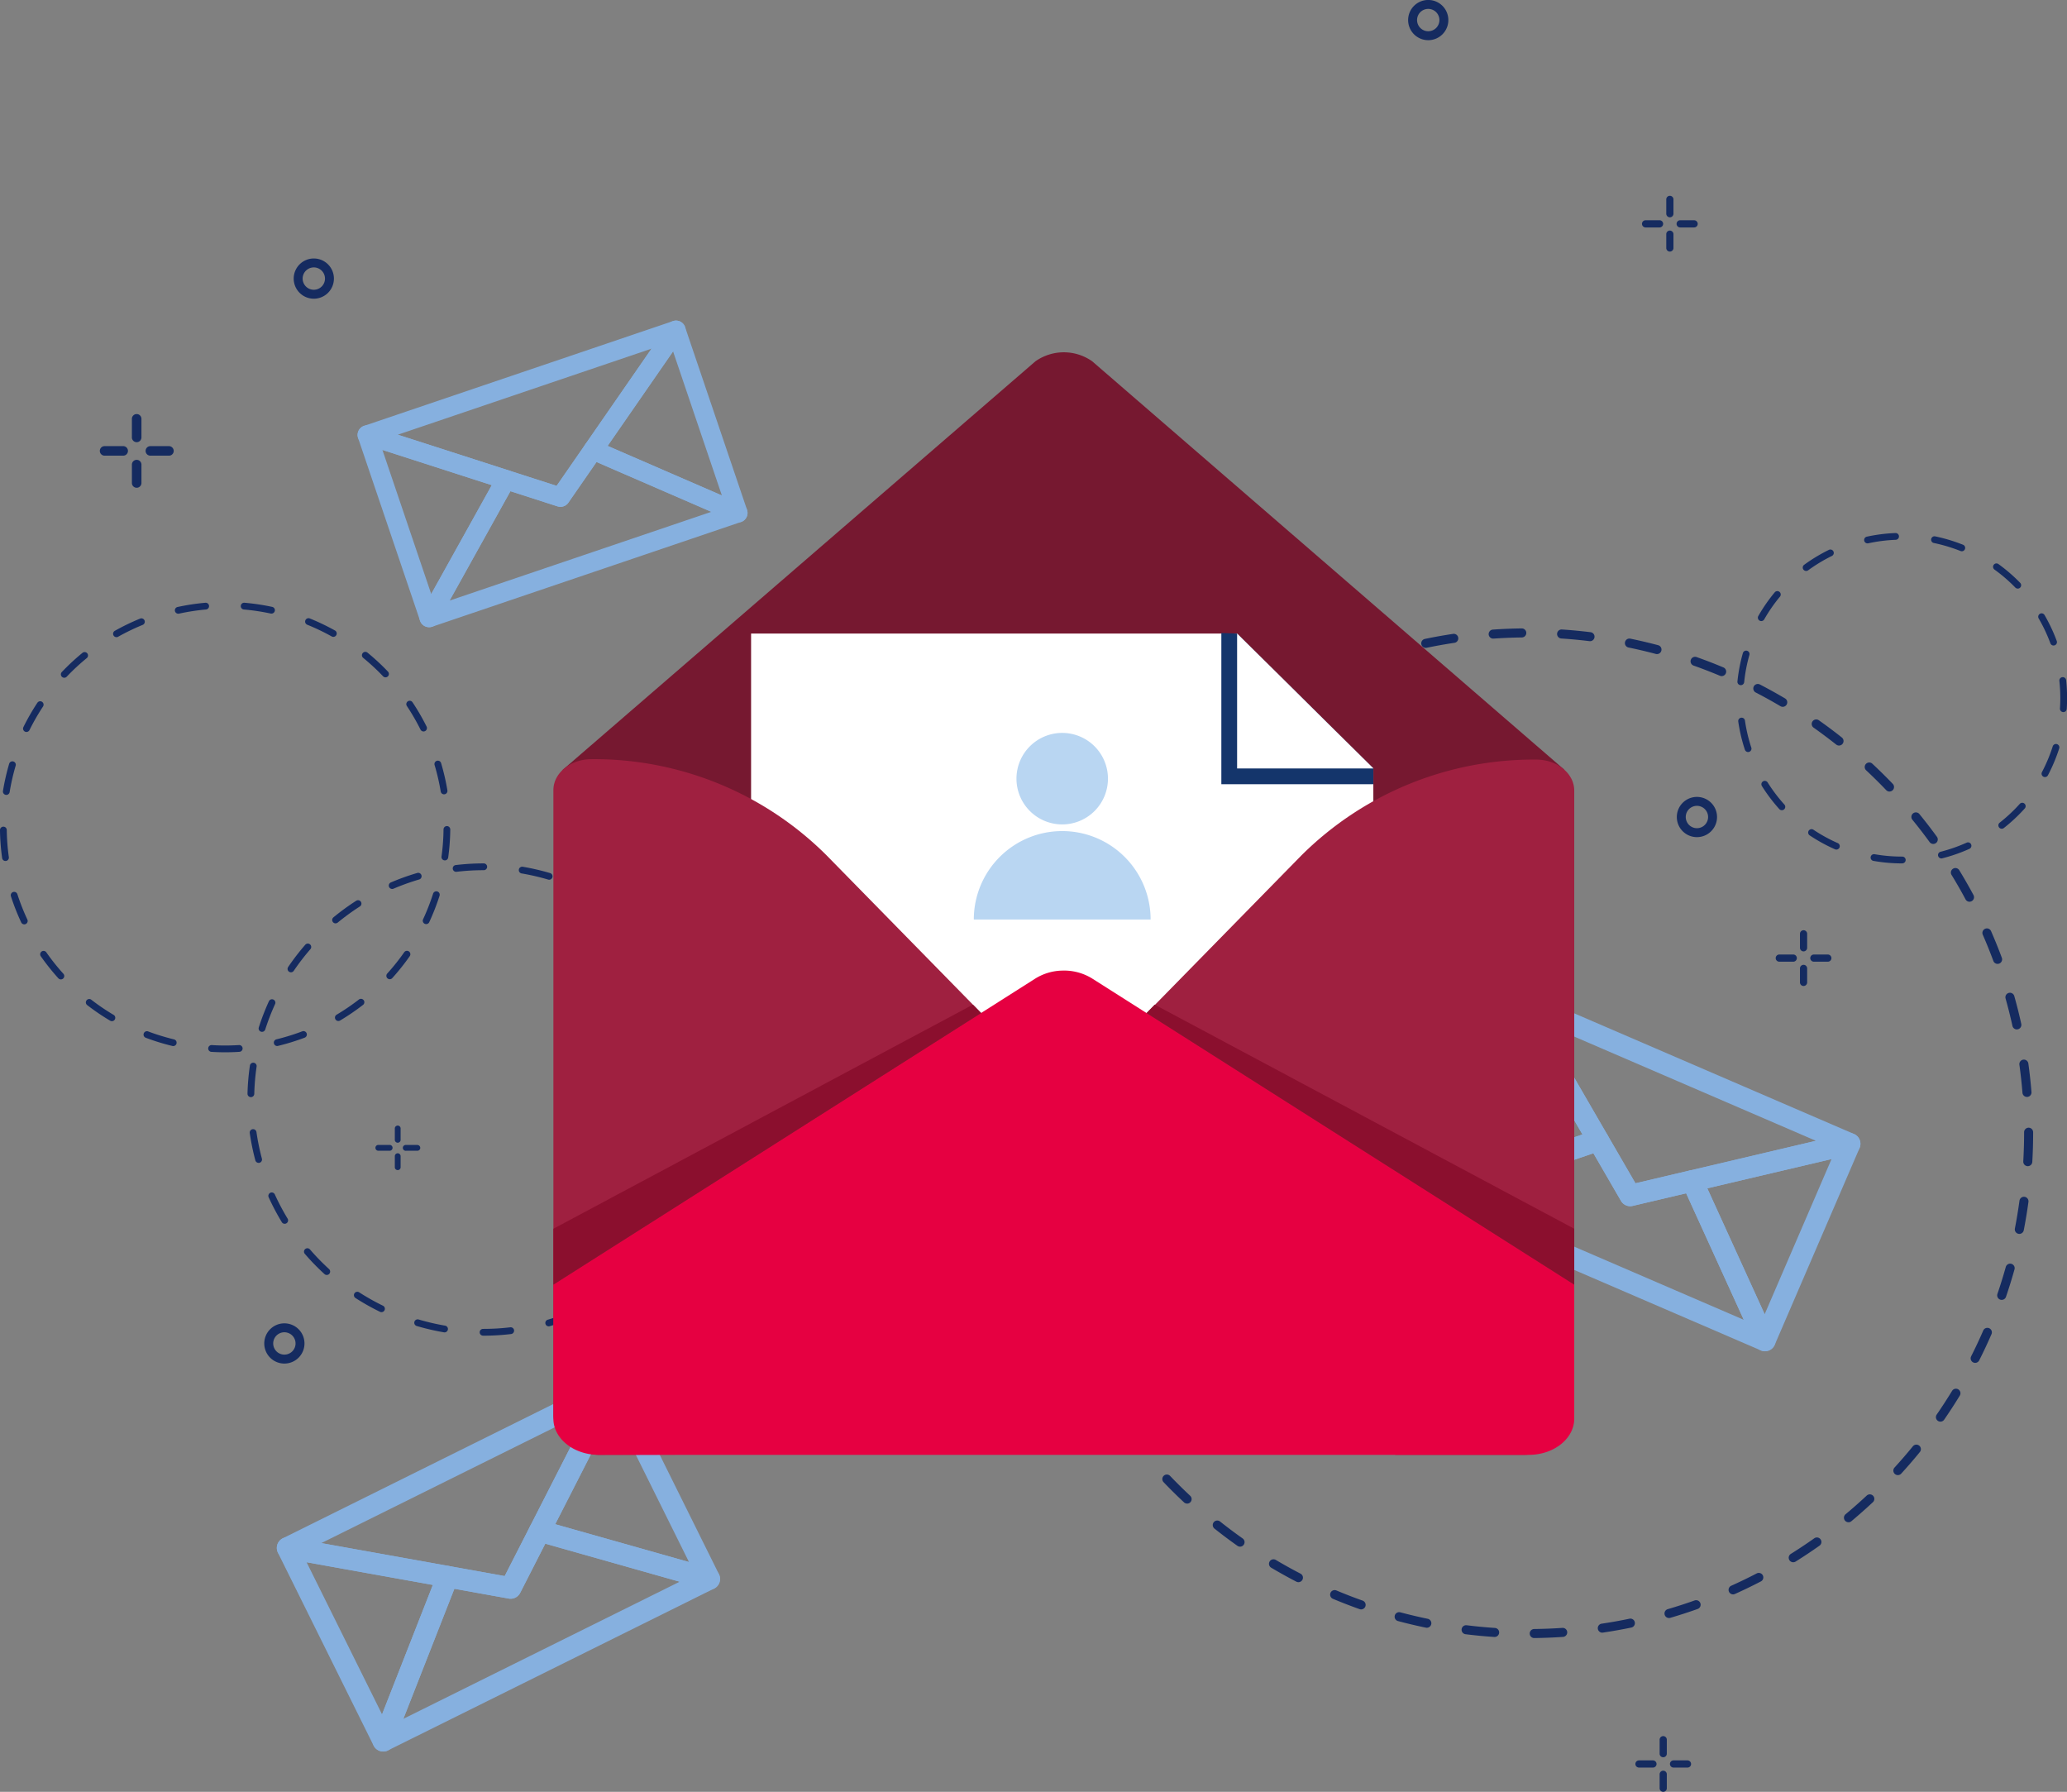 <svg xmlns="http://www.w3.org/2000/svg" width="249.977" height="216.661" viewBox="0 0 249.977 216.661">
  <rect x="0" y="0" width="249.977" height="216.661" fill="#808080" stroke="none"/>
  <g id="Group_8051" data-name="Group 8051" transform="translate(0 -0.004)">
    <g id="Group_8052" data-name="Group 8052" transform="translate(0 0.004)">
      <path id="Path_46247" data-name="Path 46247" d="M343.315,329.4l-37.346,12.663a1.162,1.162,0,0,1-1.389-1.665l9.281-16.684a1.162,1.162,0,0,1,1.372-.541l5.782,1.861,3.457-4.994a1.162,1.162,0,0,1,1.418-.4l17.515,7.6a1.162,1.162,0,0,1-.089,2.166m-35.239,9.494,31.64-10.728-13.876-6.02-3.405,4.919a1.162,1.162,0,0,1-1.312.444l-5.695-1.833Z" transform="translate(-253.699 -266.283)" fill="#86b0df"/>
      <path id="Path_46248" data-name="Path 46248" d="M268.525,332.949a1.162,1.162,0,0,1-1.473-.727l-7.488-22.084a1.162,1.162,0,0,1,1.457-1.479l16.768,5.4a1.162,1.162,0,0,1,.659,1.671l-9.281,16.685a1.162,1.162,0,0,1-.643.536m-6.018-21.37,5.9,17.414,7.319-13.157Z" transform="translate(-216.256 -257.175)" fill="#86b0df"/>
      <path id="Path_46249" data-name="Path 46249" d="M442.483,256.967a1.162,1.162,0,0,1-.836-.034l-17.515-7.6a1.162,1.162,0,0,1-.493-1.728l10.027-14.484a1.162,1.162,0,0,1,2.056.289l7.488,22.084a1.162,1.162,0,0,1-.727,1.474m-16.127-9.2,13.811,5.992-5.9-17.414Z" transform="translate(-352.867 -193.855)" fill="#86b0df"/>
      <path id="Path_46250" data-name="Path 46250" d="M284.409,255.071a1.161,1.161,0,0,1-.729.006l-23.371-7.525a1.162,1.162,0,0,1-.017-2.207l37.346-12.663a1.162,1.162,0,0,1,1.329,1.762l-13.975,20.187a1.161,1.161,0,0,1-.582.439m-20.041-8.654,19.2,6.183,11.483-16.587Z" transform="translate(-216.256 -193.855)" fill="#86b0df"/>
      <path id="Path_46251" data-name="Path 46251" d="M311.619,1111.284l-39.443,19.568a1.3,1.3,0,0,1-1.784-1.636l7.788-19.843a1.3,1.3,0,0,1,1.437-.8l6.675,1.2,3.083-6.04a1.3,1.3,0,0,1,1.509-.659l20.512,5.8a1.3,1.3,0,0,1,.223,2.411m-37.583,15.748,33.416-16.578-16.25-4.6-3.036,5.949a1.3,1.3,0,0,1-1.385.687l-6.574-1.182Z" transform="translate(-225.256 -919.201)" fill="#86b0df"/>
      <path id="Path_46252" data-name="Path 46252" d="M214.315,1141.1a1.3,1.3,0,0,1-1.739-.586l-11.571-23.323a1.3,1.3,0,0,1,1.392-1.854l19.359,3.48a1.3,1.3,0,0,1,.978,1.751l-7.788,19.844a1.3,1.3,0,0,1-.631.688m-9.839-22.753,9.124,18.391,6.141-15.647Z" transform="translate(-167.395 -929.445)" fill="#86b0df"/>
      <path id="Path_46253" data-name="Path 46253" d="M406.284,1023.677a1.3,1.3,0,0,1-.93.086l-20.512-5.8a1.3,1.3,0,0,1-.8-1.838L392.98,998.6a1.3,1.3,0,0,1,2.318.013l11.571,23.323a1.3,1.3,0,0,1-.585,1.739m-19.214-7.784,16.175,4.576-9.124-18.392Z" transform="translate(-319.921 -831.594)" fill="#86b0df"/>
      <path id="Path_46254" data-name="Path 46254" d="M229.725,1024.772a1.3,1.3,0,0,1-.806.115l-26.981-4.85a1.3,1.3,0,0,1-.347-2.439l39.443-19.568a1.3,1.3,0,0,1,1.732,1.752L230.3,1024.2a1.294,1.294,0,0,1-.579.572m-23.464-6.594,22.17,3.985,10.239-20.063Z" transform="translate(-167.394 -831.595)" fill="#86b0df"/>
      <path id="Path_46255" data-name="Path 46255" d="M1072.638,846.331,1032.4,828.984a1.291,1.291,0,0,1,.094-2.407l20.074-6.858a1.291,1.291,0,0,1,1.535.574l3.385,5.838,6.569-1.547a1.291,1.291,0,0,1,1.471.722l8.794,19.3a1.291,1.291,0,0,1-1.686,1.721M1036.5,827.938l34.087,14.7-6.967-15.294-6.47,1.524a1.292,1.292,0,0,1-1.413-.609L1052.4,822.5Z" transform="translate(-859.702 -683.054)" fill="#86b0df"/>
      <path id="Path_46256" data-name="Path 46256" d="M1032.4,744.306a1.291,1.291,0,0,1-.674-1.7l10.258-23.792a1.291,1.291,0,0,1,2.3-.136l9.816,16.934a1.291,1.291,0,0,1-.7,1.87l-20.074,6.858a1.291,1.291,0,0,1-.929-.036m10.939-22.11-8.089,18.761,15.829-5.408Z" transform="translate(-859.702 -598.376)" fill="#86b0df"/>
      <path id="Path_46257" data-name="Path 46257" d="M1229.858,848.4a1.291,1.291,0,0,1-.664-.65l-8.794-19.3a1.291,1.291,0,0,1,.879-1.792l19.052-4.487a1.291,1.291,0,0,1,1.481,1.768l-10.258,23.792a1.291,1.291,0,0,1-1.7.675m-6.456-19.594,6.935,15.222,8.089-18.761Z" transform="translate(-1016.922 -685.122)" fill="#86b0df"/>
      <path id="Path_46258" data-name="Path 46258" d="M1107.638,744.116a1.289,1.289,0,0,1-.606-.538l-13.681-23.6a1.291,1.291,0,0,1,1.628-1.833l40.234,17.347a1.291,1.291,0,0,1-.215,2.442l-26.553,6.254a1.29,1.29,0,0,1-.807-.071m-10.094-22.054,11.242,19.392,21.818-5.139Z" transform="translate(-910.997 -598.377)" fill="#86b0df"/>
      <path id="Path_46259" data-name="Path 46259" d="M208.131,683.594h-.052a.41.41,0,0,1,0-.82h.051a27.648,27.648,0,0,0,3.24-.191.41.41,0,1,1,.1.814,28.445,28.445,0,0,1-3.337.2m-4.714-.4a.418.418,0,0,1-.07-.006,28.871,28.871,0,0,1-3.306-.769.41.41,0,0,1,.233-.786,28.054,28.054,0,0,0,3.212.747.41.41,0,0,1-.069.814m12.588-.73a.41.41,0,0,1-.115-.8,27.985,27.985,0,0,0,3.1-1.112.41.41,0,0,1,.322.754,28.755,28.755,0,0,1-3.194,1.145.416.416,0,0,1-.115.017m-20.211-1.72a.406.406,0,0,1-.179-.041,28.494,28.494,0,0,1-2.958-1.663.41.41,0,1,1,.444-.689,27.713,27.713,0,0,0,2.873,1.615.41.41,0,0,1-.179.778m27.5-1.6a.41.41,0,0,1-.221-.755,27.944,27.944,0,0,0,2.668-1.937.41.41,0,1,1,.52.633,28.776,28.776,0,0,1-2.746,1.995.409.409,0,0,1-.22.065m-34.124-2.9a.408.408,0,0,1-.276-.107,28.584,28.584,0,0,1-2.367-2.434.41.41,0,1,1,.621-.535,27.751,27.751,0,0,0,2.3,2.364.41.41,0,0,1-.276.713m40.188-2.329a.41.41,0,0,1-.309-.679,27.621,27.621,0,0,0,2.012-2.613.41.41,0,1,1,.678.46,28.453,28.453,0,0,1-2.072,2.69.409.409,0,0,1-.309.141m-45.273-3.856a.41.41,0,0,1-.351-.2,28.791,28.791,0,0,1-1.586-3,.41.41,0,1,1,.746-.34,27.989,27.989,0,0,0,1.541,2.914.41.41,0,0,1-.35.623m49.61-2.874a.41.41,0,0,1-.372-.58,28.142,28.142,0,0,0,1.192-3.074l.011-.036a.41.41,0,0,1,.781.25l-.012.036a28.953,28.953,0,0,1-1.227,3.165.41.41,0,0,1-.373.24M180.939,662.7a.41.41,0,0,1-.4-.3,28.609,28.609,0,0,1-.68-3.324.41.41,0,0,1,.811-.116,27.785,27.785,0,0,0,.661,3.228.41.41,0,0,1-.4.516m55.033-3.228a.4.4,0,0,1-.059,0,.41.41,0,0,1-.347-.464,27.635,27.635,0,0,0,.279-3.285.41.41,0,1,1,.819.02,28.478,28.478,0,0,1-.287,3.382.41.41,0,0,1-.4.351M180,654.753h-.011a.41.41,0,0,1-.4-.42,28.474,28.474,0,0,1,.289-3.382.41.41,0,1,1,.811.119,27.644,27.644,0,0,0-.281,3.284.41.41,0,0,1-.41.4m55.982-3.285a.41.41,0,0,1-.405-.352,27.765,27.765,0,0,0-.663-3.227.41.41,0,1,1,.792-.212,28.628,28.628,0,0,1,.683,3.323.41.41,0,0,1-.347.464.394.394,0,0,1-.059,0m-54.637-4.608a.41.41,0,0,1-.39-.535l.007-.02a28.96,28.96,0,0,1,1.218-3.144.41.41,0,0,1,.746.341,28.12,28.12,0,0,0-1.184,3.056l-.006.018a.41.41,0,0,1-.39.285m52.382-3.072a.41.41,0,0,1-.373-.24,28.014,28.014,0,0,0-1.543-2.913.41.41,0,1,1,.7-.426,28.841,28.841,0,0,1,1.589,3,.41.41,0,0,1-.373.58m-48.883-4.129a.41.41,0,0,1-.339-.64,28.481,28.481,0,0,1,2.07-2.692.41.41,0,0,1,.619.538,27.591,27.591,0,0,0-2.01,2.614.41.41,0,0,1-.34.18m44.562-2.612a.409.409,0,0,1-.31-.142,27.742,27.742,0,0,0-2.3-2.363.41.41,0,0,1,.552-.606,28.571,28.571,0,0,1,2.368,2.433.41.41,0,0,1-.31.678m-39.166-3.305a.41.41,0,0,1-.26-.726,28.759,28.759,0,0,1,2.745-2,.41.41,0,1,1,.442.69,27.934,27.934,0,0,0-2.666,1.94.407.407,0,0,1-.26.093m33.119-1.945a.408.408,0,0,1-.221-.065,27.634,27.634,0,0,0-2.874-1.613.41.41,0,0,1,.358-.738,28.506,28.506,0,0,1,2.96,1.661.41.41,0,0,1-.222.755m-26.276-2.212a.41.41,0,0,1-.161-.787,28.765,28.765,0,0,1,3.194-1.147.41.41,0,0,1,.231.787,27.932,27.932,0,0,0-3.1,1.114.407.407,0,0,1-.161.033m18.995-1.113a.412.412,0,0,1-.116-.017,28.012,28.012,0,0,0-3.212-.745.41.41,0,1,1,.137-.808,28.852,28.852,0,0,1,3.306.767.41.41,0,0,1-.116.8m-11.263-.957a.41.41,0,0,1-.048-.817,28.387,28.387,0,0,1,3.355-.2h.034a.41.41,0,1,1,0,.82h-.033a27.624,27.624,0,0,0-3.258.194.38.38,0,0,1-.049,0" transform="translate(-149.657 -522.092)" fill="#152b60"/>
      <path id="Path_46260" data-name="Path 46260" d="M804.545,578.03a.546.546,0,0,1-.006-1.093c1.135-.013,2.282-.059,3.409-.135a.546.546,0,1,1,.074,1.09c-1.148.078-2.315.124-3.47.138h-.007m-4.815-.132h-.037c-1.152-.077-2.315-.188-3.457-.33a.546.546,0,1,1,.135-1.085c1.122.139,2.264.248,3.4.324a.546.546,0,0,1-.036,1.092m13.044-.52a.546.546,0,0,1-.079-1.087c1.121-.166,2.251-.367,3.358-.6a.546.546,0,1,1,.222,1.07c-1.128.234-2.278.438-3.419.607a.527.527,0,0,1-.081.006m-21.224-.589a.551.551,0,0,1-.111-.011c-1.129-.233-2.267-.5-3.38-.8a.546.546,0,1,1,.282-1.056c1.094.291,2.21.555,3.319.784a.547.547,0,0,1-.11,1.082m29.288-1.178a.546.546,0,0,1-.153-1.071c1.087-.318,2.178-.672,3.245-1.051a.546.546,0,0,1,.366,1.03c-1.086.386-2.2.746-3.3,1.07a.547.547,0,0,1-.154.022m-37.24-1.04a.542.542,0,0,1-.183-.032c-1.089-.386-2.181-.809-3.245-1.257a.547.547,0,0,1,.424-1.008c1.045.44,2.117.855,3.186,1.234a.547.547,0,0,1-.183,1.062m44.983-1.815a.547.547,0,0,1-.224-1.045c1.031-.463,2.063-.962,3.066-1.483a.546.546,0,1,1,.5.97c-1.022.531-2.072,1.039-3.122,1.51a.545.545,0,0,1-.224.048m-52.564-1.478a.544.544,0,0,1-.251-.061c-1.025-.531-2.047-1.1-3.04-1.688a.546.546,0,1,1,.558-.94c.975.578,1.979,1.136,2.985,1.658a.546.546,0,0,1-.252,1.032m59.841-2.408a.547.547,0,0,1-.29-1.01c.958-.6,1.913-1.234,2.838-1.888a.546.546,0,1,1,.631.892c-.941.666-1.913,1.313-2.889,1.923a.544.544,0,0,1-.289.083m-66.9-1.887a.544.544,0,0,1-.315-.1c-.942-.665-1.877-1.367-2.78-2.085a.546.546,0,0,1,.68-.855c.887.705,1.806,1.394,2.731,2.048a.547.547,0,0,1-.316.993m73.581-2.954a.546.546,0,0,1-.35-.966c.87-.725,1.73-1.485,2.557-2.257a.546.546,0,1,1,.746.8c-.842.786-1.718,1.56-2.6,2.3a.543.543,0,0,1-.35.127m-79.987-2.259a.545.545,0,0,1-.373-.147c-.842-.786-1.674-1.607-2.471-2.441a.546.546,0,1,1,.79-.755c.783.819,1.6,1.625,2.427,2.4a.546.546,0,0,1-.373.946m85.955-3.445a.546.546,0,0,1-.4-.915c.764-.836,1.514-1.705,2.229-2.584a.547.547,0,0,1,.848.69c-.728.894-1.492,1.779-2.27,2.63a.545.545,0,0,1-.4.178m-91.594-2.585a.545.545,0,0,1-.424-.2c-.728-.893-1.44-1.819-2.117-2.752a.546.546,0,0,1,.885-.642c.665.916,1.364,1.826,2.079,2.7a.546.546,0,0,1-.423.892m96.736-3.877a.547.547,0,0,1-.449-.857c.644-.933,1.269-1.9,1.859-2.864a.546.546,0,1,1,.933.569c-.6.985-1.237,1.966-1.893,2.916a.546.546,0,0,1-.45.236M752.146,549a.546.546,0,0,1-.467-.262c-.6-.983-1.18-2-1.722-3.012a.546.546,0,1,1,.964-.515c.533,1,1.1,1.992,1.691,2.958a.547.547,0,0,1-.466.831m105.722-4.244a.547.547,0,0,1-.487-.793c.511-1.013,1-2.053,1.451-3.092a.546.546,0,1,1,1,.436c-.46,1.058-.957,2.117-1.478,3.149a.546.546,0,0,1-.488.3m-109.528-3.075a.547.547,0,0,1-.5-.328c-.46-1.055-.9-2.137-1.294-3.216a.546.546,0,1,1,1.025-.379c.391,1.059.819,2.122,1.27,3.158a.546.546,0,0,1-.5.765m112.737-4.541a.547.547,0,0,1-.517-.724c.367-1.072.707-2.167,1.012-3.257a.546.546,0,0,1,1.053.294c-.31,1.11-.657,2.226-1.03,3.317a.547.547,0,0,1-.517.37m-115.507-3.229a.547.547,0,0,1-.526-.4c-.311-1.11-.594-2.243-.842-3.37a.546.546,0,1,1,1.067-.234c.243,1.106.521,2.219.827,3.309a.546.546,0,0,1-.526.694m117.638-4.747a.548.548,0,0,1-.537-.651c.216-1.11.4-2.242.556-3.365a.546.546,0,0,1,1.083.148c-.156,1.143-.346,2.3-.566,3.426a.547.547,0,0,1-.536.442m-119.317-3.336a.546.546,0,0,1-.541-.472c-.156-1.141-.282-2.3-.374-3.453a.546.546,0,0,1,1.089-.087c.09,1.13.214,2.271.367,3.391a.546.546,0,0,1-.467.616.537.537,0,0,1-.075.005m120.338-4.856H864.2a.546.546,0,0,1-.515-.576c.063-1.128.1-2.275.1-3.409v-.118a.546.546,0,0,1,.545-.547h0a.546.546,0,0,1,.546.545v.12c0,1.154-.033,2.322-.1,3.471a.546.546,0,0,1-.545.516m-120.9-3.38a.546.546,0,0,1-.546-.545v-.061c0-1.135.031-2.282.094-3.411a.546.546,0,0,1,1.091.06c-.061,1.108-.092,2.236-.092,3.35v.059a.547.547,0,0,1-.546.547Zm120.8-4.993a.546.546,0,0,1-.544-.5c-.091-1.13-.216-2.271-.371-3.39a.546.546,0,1,1,1.083-.15c.158,1.14.284,2.3.378,3.452a.547.547,0,0,1-.5.589l-.045,0m-120.25-3.243a.553.553,0,0,1-.074-.005.547.547,0,0,1-.469-.615c.154-1.143.344-2.3.563-3.427a.546.546,0,0,1,1.073.208c-.215,1.111-.4,2.243-.553,3.366a.546.546,0,0,1-.541.473m119.027-4.92a.546.546,0,0,1-.533-.429c-.244-1.106-.523-2.219-.83-3.308a.546.546,0,0,1,1.052-.3c.313,1.109.6,2.243.845,3.369a.547.547,0,0,1-.416.651.555.555,0,0,1-.118.013m-117.364-3.166a.547.547,0,0,1-.527-.693c.309-1.111.655-2.227,1.027-3.318a.546.546,0,1,1,1.034.353c-.366,1.071-.7,2.167-1.009,3.258a.547.547,0,0,1-.526.4m115.036-4.755a.547.547,0,0,1-.513-.357c-.392-1.059-.821-2.121-1.273-3.157a.546.546,0,1,1,1-.438c.461,1.055.9,2.136,1.3,3.215a.547.547,0,0,1-.512.736M748.3,493.487a.546.546,0,0,1-.5-.764c.459-1.059.955-2.119,1.475-3.15a.546.546,0,1,1,.976.492c-.51,1.013-1,2.054-1.448,3.094a.547.547,0,0,1-.5.329M857.187,489a.546.546,0,0,1-.482-.288c-.534-1-1.1-1.991-1.694-2.956a.546.546,0,1,1,.932-.57c.6.983,1.182,2,1.725,3.01a.547.547,0,0,1-.481.8M752.1,486.149a.547.547,0,0,1-.466-.83c.6-.985,1.235-1.967,1.89-2.918a.546.546,0,1,1,.9.62c-.643.933-1.267,1.9-1.856,2.865a.546.546,0,0,1-.467.263M852.8,482.011a.545.545,0,0,1-.442-.225c-.665-.915-1.365-1.824-2.082-2.7a.546.546,0,0,1,.846-.691c.729.893,1.442,1.818,2.119,2.749a.547.547,0,0,1-.442.868M756.858,479.4a.547.547,0,0,1-.424-.891c.727-.894,1.49-1.78,2.267-2.633a.546.546,0,1,1,.808.736c-.763.837-1.512,1.707-2.227,2.586a.546.546,0,0,1-.424.2m90.65-3.722a.545.545,0,0,1-.395-.168c-.784-.818-1.6-1.624-2.429-2.4a.546.546,0,0,1,.745-.8c.843.785,1.675,1.606,2.473,2.438a.546.546,0,0,1-.394.925m-85.018-2.317a.546.546,0,0,1-.374-.945c.841-.788,1.716-1.562,2.6-2.3a.546.546,0,0,1,.7.839c-.869.726-1.728,1.486-2.555,2.26a.546.546,0,0,1-.373.147m78.913-3.243a.545.545,0,0,1-.339-.118c-.888-.7-1.807-1.392-2.732-2.045a.546.546,0,1,1,.63-.893c.943.664,1.879,1.365,2.782,2.082a.546.546,0,0,1-.34.974m-72.517-1.977a.546.546,0,0,1-.317-.992c.94-.666,1.912-1.314,2.887-1.925a.546.546,0,1,1,.58.926c-.958.6-1.912,1.237-2.836,1.891a.544.544,0,0,1-.315.1m65.712-2.705a.544.544,0,0,1-.278-.076c-.976-.578-1.98-1.134-2.987-1.655a.546.546,0,1,1,.5-.971c1.025.53,2.048,1.1,3.042,1.685a.546.546,0,0,1-.279,1.017m-58.671-1.6a.546.546,0,0,1-.253-1.031c1.022-.532,2.072-1.041,3.121-1.513a.546.546,0,0,1,.448,1c-1.03.464-2.061.964-3.065,1.486a.542.542,0,0,1-.252.062m51.289-2.116a.545.545,0,0,1-.211-.043c-1.046-.439-2.118-.853-3.187-1.231a.546.546,0,1,1,.364-1.03c1.089.385,2.181.807,3.246,1.254a.547.547,0,0,1-.212,1.05m-43.731-1.182a.547.547,0,0,1-.184-1.061c1.086-.388,2.2-.749,3.3-1.073a.546.546,0,0,1,.308,1.049c-1.086.319-2.178.673-3.244,1.054a.545.545,0,0,1-.184.032m35.912-1.483a.552.552,0,0,1-.141-.018c-1.094-.29-2.211-.553-3.32-.781a.547.547,0,0,1,.22-1.071c1.129.232,2.267.5,3.381.795a.547.547,0,0,1-.14,1.075m-27.966-.751a.547.547,0,0,1-.111-1.082c1.128-.235,2.278-.44,3.419-.61a.546.546,0,0,1,.161,1.081c-1.12.167-2.25.369-3.357.6a.538.538,0,0,1-.112.012m19.861-.815a.532.532,0,0,1-.067,0c-1.122-.138-2.265-.246-3.4-.32a.546.546,0,1,1,.072-1.09c1.152.076,2.315.186,3.457.326a.546.546,0,0,1-.066,1.089m-11.683-.311a.546.546,0,0,1-.037-1.092c1.148-.079,2.316-.127,3.47-.141a.546.546,0,0,1,.014,1.093c-1.134.014-2.281.061-3.409.138h-.038" transform="translate(-618.996 -379.965)" fill="#152b60"/>
      <path id="Path_46261" data-name="Path 46261" d="M72.878,323.693h2.245a.578.578,0,1,1,0,1.155H72.878a.578.578,0,0,1,0-1.155" transform="translate(-60.251 -269.75)" fill="#152b60"/>
      <path id="Path_46262" data-name="Path 46262" d="M109.066,324.261a.577.577,0,0,1-.577.587h-2.245a.577.577,0,1,1,0-1.155h2.231a.587.587,0,0,1,.591.568" transform="translate(-88.057 -269.75)" fill="#152b60"/>
      <path id="Path_46263" data-name="Path 46263" d="M96.872,300.853V303.1a.578.578,0,1,1-1.155,0v-2.244a.578.578,0,0,1,1.155,0" transform="translate(-79.766 -250.235)" fill="#152b60"/>
      <path id="Path_46264" data-name="Path 46264" d="M96.295,333.642h0a.578.578,0,0,1,.578.578v2.245a.578.578,0,0,1-1.155,0V334.22a.578.578,0,0,1,.578-.578" transform="translate(-79.766 -278.041)" fill="#152b60"/>
      <path id="Path_46265" data-name="Path 46265" d="M215.579,187.547a2.432,2.432,0,1,0,2.431,2.431,2.431,2.431,0,0,0-2.431-2.431m0,3.782a1.351,1.351,0,1,1,1.351-1.351,1.351,1.351,0,0,1-1.351,1.351" transform="translate(-177.627 -156.293)" fill="#152b60"/>
      <path id="Path_46266" data-name="Path 46266" d="M194.208,960.162a2.432,2.432,0,1,0,2.431,2.431,2.432,2.432,0,0,0-2.431-2.431m0,3.782a1.351,1.351,0,1,1,1.351-1.351,1.351,1.351,0,0,1-1.351,1.351" transform="translate(-159.816 -800.15)" fill="#152b60"/>
      <path id="Path_46267" data-name="Path 46267" d="M272.576,830.718h1.368a.352.352,0,1,1,0,.7h-1.368a.352.352,0,0,1,0-.7" transform="translate(-226.858 -692.278)" fill="#152b60"/>
      <path id="Path_46268" data-name="Path 46268" d="M294.63,831.064a.352.352,0,0,1-.352.358H292.91a.352.352,0,1,1,0-.7h1.359a.357.357,0,0,1,.36.346" transform="translate(-243.803 -692.278)" fill="#152b60"/>
      <path id="Path_46269" data-name="Path 46269" d="M287.2,816.8v1.368a.352.352,0,1,1-.7,0V816.8a.352.352,0,0,1,.7,0" transform="translate(-238.751 -680.386)" fill="#152b60"/>
      <path id="Path_46270" data-name="Path 46270" d="M286.848,836.781h0a.352.352,0,0,1,.352.352V838.5a.352.352,0,0,1-.7,0v-1.368a.352.352,0,0,1,.352-.352" transform="translate(-238.751 -697.331)" fill="#152b60"/>
      <path id="Path_46271" data-name="Path 46271" d="M1219.279,578.208a2.432,2.432,0,1,0,2.432,2.432,2.432,2.432,0,0,0-2.432-2.432m0,3.782a1.351,1.351,0,1,1,1.351-1.351,1.351,1.351,0,0,1-1.351,1.351" transform="translate(-1014.058 -481.85)" fill="#152b60"/>
      <path id="Path_46272" data-name="Path 46272" d="M1289.039,692.56h1.688a.434.434,0,0,1,0,.869h-1.688a.434.434,0,0,1,0-.869" transform="translate(-1073.856 -577.145)" fill="#152b60"/>
      <path id="Path_46273" data-name="Path 46273" d="M1316.259,692.987a.434.434,0,0,1-.434.442h-1.689a.434.434,0,0,1,0-.869h1.678a.441.441,0,0,1,.445.427" transform="translate(-1094.772 -577.145)" fill="#152b60"/>
      <path id="Path_46274" data-name="Path 46274" d="M1307.088,675.38v1.688a.434.434,0,1,1-.869,0V675.38a.434.434,0,1,1,.869,0" transform="translate(-1088.536 -562.466)" fill="#152b60"/>
      <path id="Path_46275" data-name="Path 46275" d="M1306.654,700.044h0a.434.434,0,0,1,.434.435v1.688a.434.434,0,0,1-.869,0v-1.688a.434.434,0,0,1,.434-.435" transform="translate(-1088.536 -583.381)" fill="#152b60"/>
      <path id="Path_46276" data-name="Path 46276" d="M1187.2,1277.265h1.688a.434.434,0,1,1,0,.869H1187.2a.434.434,0,0,1,0-.869" transform="translate(-988.986 -1064.408)" fill="#152b60"/>
      <path id="Path_46277" data-name="Path 46277" d="M1214.412,1277.692a.434.434,0,0,1-.434.442h-1.688a.434.434,0,1,1,0-.869h1.678a.441.441,0,0,1,.445.427" transform="translate(-1009.898 -1064.408)" fill="#152b60"/>
      <path id="Path_46278" data-name="Path 46278" d="M1205.242,1260.087v1.688a.434.434,0,1,1-.869,0v-1.688a.434.434,0,1,1,.869,0" transform="translate(-1003.663 -1049.731)" fill="#152b60"/>
      <path id="Path_46279" data-name="Path 46279" d="M1204.806,1284.747h0a.434.434,0,0,1,.435.434v1.688a.434.434,0,0,1-.869,0v-1.688a.434.434,0,0,1,.434-.434" transform="translate(-1003.662 -1070.643)" fill="#152b60"/>
      <path id="Path_46280" data-name="Path 46280" d="M1024.294,0a2.432,2.432,0,1,0,2.432,2.431A2.432,2.432,0,0,0,1024.294,0m0,3.782a1.351,1.351,0,1,1,1.351-1.351,1.351,1.351,0,0,1-1.351,1.351" transform="translate(-851.567 -0.005)" fill="#152b60"/>
      <path id="Path_46281" data-name="Path 46281" d="M1192.013,159.812h1.689a.434.434,0,0,1,0,.869h-1.689a.434.434,0,0,1,0-.869" transform="translate(-993.001 -133.18)" fill="#152b60"/>
      <path id="Path_46282" data-name="Path 46282" d="M1219.234,160.24a.435.435,0,0,1-.435.442h-1.688a.434.434,0,1,1,0-.869h1.678a.441.441,0,0,1,.445.427" transform="translate(-1013.916 -133.181)" fill="#152b60"/>
      <path id="Path_46283" data-name="Path 46283" d="M1210.063,142.631v1.688a.435.435,0,1,1-.869,0v-1.688a.435.435,0,1,1,.869,0" transform="translate(-1007.68 -118.5)" fill="#152b60"/>
      <path id="Path_46284" data-name="Path 46284" d="M1209.628,167.3h0a.434.434,0,0,1,.435.434v1.689a.435.435,0,0,1-.869,0V167.73a.434.434,0,0,1,.434-.434" transform="translate(-1007.68 -139.417)" fill="#152b60"/>
      <path id="Path_46285" data-name="Path 46285" d="M1280.644,426.646a19.92,19.92,0,0,1-3.412-.3.41.41,0,1,1,.141-.807,19.107,19.107,0,0,0,3.27.283h.059a.41.41,0,0,1,0,.82Zm4.789-.6a.41.41,0,0,1-.1-.807,19.291,19.291,0,0,0,3.153-1.1.41.41,0,1,1,.336.748,20.086,20.086,0,0,1-3.288,1.146.408.408,0,0,1-.1.013m-12.7-1.071a.41.41,0,0,1-.165-.035,19.957,19.957,0,0,1-3.054-1.676.41.41,0,1,1,.456-.681,19.153,19.153,0,0,0,2.928,1.607.41.41,0,0,1-.165.785m20-2.52a.41.41,0,0,1-.253-.732,19.2,19.2,0,0,0,2.438-2.283.41.41,0,0,1,.61.547,20.014,20.014,0,0,1-2.542,2.381.409.409,0,0,1-.253.087m-26.6-2.24a.409.409,0,0,1-.3-.135,20.069,20.069,0,0,1-2.1-2.776.41.41,0,1,1,.694-.436,19.288,19.288,0,0,0,2.017,2.662.41.41,0,0,1-.3.685m31.812-4.008a.41.41,0,0,1-.362-.6,19.332,19.332,0,0,0,1.293-3.079l.008-.026a.41.41,0,1,1,.781.249l-.008.026a20.174,20.174,0,0,1-1.348,3.211.409.409,0,0,1-.363.219m-35.9-3.026a.41.41,0,0,1-.389-.282,20.014,20.014,0,0,1-.8-3.389.41.41,0,1,1,.811-.117,19.191,19.191,0,0,0,.765,3.25.41.41,0,0,1-.261.517.4.4,0,0,1-.128.021m38.127-4.83h-.028a.41.41,0,0,1-.382-.436c.028-.417.042-.84.042-1.259a19.091,19.091,0,0,0-.114-2.08.41.41,0,0,1,.815-.09,19.967,19.967,0,0,1,.119,2.169c0,.436-.015.878-.043,1.313a.41.41,0,0,1-.409.383m-39.008-3.258-.042,0a.41.41,0,0,1-.366-.449,20.074,20.074,0,0,1,.656-3.42.41.41,0,1,1,.789.223,19.248,19.248,0,0,0-.629,3.28.41.41,0,0,1-.407.368M1299,400.3a.41.41,0,0,1-.385-.268,19.3,19.3,0,0,0-1.425-3.021.41.41,0,0,1,.708-.412,20.158,20.158,0,0,1,1.485,3.149.41.41,0,0,1-.384.552m-35.352-2.955a.41.41,0,0,1-.355-.613,19.9,19.9,0,0,1,1.986-2.862.41.41,0,1,1,.63.525,19.05,19.05,0,0,0-1.9,2.743.409.409,0,0,1-.356.207m31.013-3.93a.408.408,0,0,1-.294-.124,19.094,19.094,0,0,0-2.529-2.182.41.41,0,0,1,.479-.665,19.916,19.916,0,0,1,2.637,2.276.41.41,0,0,1-.294.7m-25.588-2.136a.41.41,0,0,1-.242-.741,20.123,20.123,0,0,1,2.979-1.8.41.41,0,1,1,.362.735,19.33,19.33,0,0,0-2.857,1.73.408.408,0,0,1-.241.079m18.822-2.384a.411.411,0,0,1-.152-.029c-.405-.161-.822-.311-1.24-.445a19.474,19.474,0,0,0-1.958-.519.41.41,0,1,1,.168-.8,20.306,20.306,0,0,1,2.041.541c.435.14.87.3,1.292.464a.41.41,0,0,1-.152.791m-11.4-.955a.41.41,0,0,1-.087-.81,19.968,19.968,0,0,1,3.454-.44.41.41,0,1,1,.032.819,19.115,19.115,0,0,0-3.312.422.406.406,0,0,1-.088.009" transform="translate(-1050.647 -322.248)" fill="#152b60"/>
      <path id="Path_46286" data-name="Path 46286" d="M27.236,491.654c-.558,0-1.125-.018-1.683-.053a.41.41,0,0,1,.051-.818c.542.034,1.091.051,1.632.051s1.108-.018,1.657-.052a.41.41,0,1,1,.052.818c-.566.036-1.141.054-1.709.054m-6.279-.75a.409.409,0,0,1-.1-.012c-.659-.159-1.321-.345-1.968-.554-.427-.137-.855-.287-1.273-.444a.41.41,0,0,1,.289-.767c.405.153.821.3,1.235.431.628.2,1.27.383,1.909.537a.41.41,0,0,1-.1.808m12.58-.006a.41.41,0,0,1-.1-.808,26.566,26.566,0,0,0,3.141-.974.41.41,0,0,1,.291.766,27.416,27.416,0,0,1-3.239,1,.411.411,0,0,1-.1.012m-19.988-3a.408.408,0,0,1-.208-.057,27.119,27.119,0,0,1-2.806-1.908.41.41,0,0,1,.5-.647,26.3,26.3,0,0,0,2.721,1.85.41.41,0,0,1-.209.763m27.388-.022a.41.41,0,0,1-.21-.762,26.636,26.636,0,0,0,2.719-1.853.41.41,0,0,1,.5.647,27.408,27.408,0,0,1-2.8,1.91.407.407,0,0,1-.209.058M7.359,482.843a.408.408,0,0,1-.3-.135,27.341,27.341,0,0,1-2.115-2.652.41.41,0,1,1,.671-.47,26.56,26.56,0,0,0,2.051,2.572.41.41,0,0,1-.3.685m39.766-.024a.41.41,0,0,1-.3-.685,26.334,26.334,0,0,0,2.051-2.573.41.41,0,1,1,.672.47,27.136,27.136,0,0,1-2.115,2.654.409.409,0,0,1-.3.135M2.937,476.185a.41.41,0,0,1-.371-.236,27.475,27.475,0,0,1-1.243-3.155.41.41,0,1,1,.78-.253,26.646,26.646,0,0,0,1.206,3.06.41.41,0,0,1-.371.584m48.6-.03a.41.41,0,0,1-.371-.582,26.8,26.8,0,0,0,1.2-3.064l.011-.033a.41.41,0,0,1,.781.25l-.011.034a27.63,27.63,0,0,1-1.235,3.158.41.41,0,0,1-.372.237M.664,468.524a.41.41,0,0,1-.405-.353A27.146,27.146,0,0,1,0,464.789a.41.41,0,0,1,.82-.011,26.305,26.305,0,0,0,.25,3.279.41.41,0,0,1-.349.463.426.426,0,0,1-.057,0m53.139-.071a.4.4,0,0,1-.056,0,.41.41,0,0,1-.35-.462,26.335,26.335,0,0,0,.243-3.28.41.41,0,0,1,.41-.405h0a.41.41,0,0,1,.405.414,27.144,27.144,0,0,1-.25,3.383.41.41,0,0,1-.405.354M.759,460.533a.411.411,0,0,1-.4-.476,27.484,27.484,0,0,1,.755-3.306.41.41,0,0,1,.786.231,26.677,26.677,0,0,0-.732,3.207.41.41,0,0,1-.4.344m52.931-.071a.41.41,0,0,1-.4-.343,26.477,26.477,0,0,0-.74-3.2.41.41,0,0,1,.786-.234,27.324,27.324,0,0,1,.763,3.3.411.411,0,0,1-.4.477M3.2,452.923a.41.41,0,0,1-.367-.592,27.172,27.172,0,0,1,1.691-2.943.41.41,0,0,1,.684.452,26.388,26.388,0,0,0-1.64,2.854.41.41,0,0,1-.368.228m48.023-.061a.41.41,0,0,1-.367-.227,26.675,26.675,0,0,0-1.648-2.847.41.41,0,0,1,.683-.454,27.475,27.475,0,0,1,1.7,2.935.41.41,0,0,1-.366.593M7.777,446.367a.41.41,0,0,1-.3-.692,27.267,27.267,0,0,1,2.486-2.308.41.41,0,1,1,.519.634,26.48,26.48,0,0,0-2.411,2.238.408.408,0,0,1-.3.127m38.856-.049a.409.409,0,0,1-.3-.127,26.364,26.364,0,0,0-2.414-2.236.41.41,0,0,1,.518-.635,27.2,27.2,0,0,1,2.489,2.306.41.41,0,0,1-.3.692M14.087,441.46a.41.41,0,0,1-.2-.767,27.436,27.436,0,0,1,3.053-1.475.41.41,0,1,1,.31.759,26.634,26.634,0,0,0-2.962,1.431.407.407,0,0,1-.2.053m26.227-.038a.409.409,0,0,1-.2-.052,26.486,26.486,0,0,0-2.967-1.419.41.41,0,0,1,.307-.76,27.311,27.311,0,0,1,3.059,1.463.41.41,0,0,1-.2.768m-18.758-2.8a.41.41,0,0,1-.087-.81,27.23,27.23,0,0,1,3.351-.512.41.41,0,1,1,.073.816,26.425,26.425,0,0,0-3.25.5.4.4,0,0,1-.087.009m11.278-.012a.416.416,0,0,1-.086-.009,26.419,26.419,0,0,0-3.253-.49.41.41,0,1,1,.071-.817,27.286,27.286,0,0,1,3.354.5.41.41,0,0,1-.086.811" transform="translate(-0.001 -364.417)" fill="#152b60"/>
      <path id="Path_46287" data-name="Path 46287" d="M529.43,306.026,526.452,324.5l-.572,3.545c0,2.745-5.865,38.908-8.9,38.908l-48.036-33.192L415.629,370.75c-3.037,0-6.23-38.915-6.23-41.66l-.212-4.591-.851-18.419,8.571-7.406,48.608-42a5.964,5.964,0,0,1,6.853,0l48.562,42Z" transform="translate(-340.286 -212.993)" fill="#761830"/>
      <path id="Path_46288" data-name="Path 46288" d="M620.307,476v56.5H545.053V459.692h58.778Z" transform="translate(-454.219 -383.085)" fill="#fff"/>
      <path id="Path_46289" data-name="Path 46289" d="M904.7,475.65v1.906H886.318V459.267l1.906.071Z" transform="translate(-738.612 -382.73)" fill="#14356b"/>
      <path id="Path_46290" data-name="Path 46290" d="M914.229,476H897.753V459.692Z" transform="translate(-748.141 -383.085)" fill="#fff"/>
      <path id="Path_46291" data-name="Path 46291" d="M774.14,590.821l27.55-28.1a39.81,39.81,0,0,1,28.4-11.6c2.545,0,4.609,1.677,4.609,3.745V629.98c0,2.068-3.441,5.209-5.987,5.209H813.059l-38.919-39.7a3.277,3.277,0,0,1,0-4.667" transform="translate(-644.315 -459.275)" fill="#9f2040"/>
      <path id="Path_46292" data-name="Path 46292" d="M462.144,590.513l-27.55-28.1a39.81,39.81,0,0,0-28.4-11.6c-2.545,0-4.609,1.677-4.609,3.745v75.566c0,2.068,2.954,4.81,5.5,4.81l16.141-.051,38.919-39.7a3.277,3.277,0,0,0,0-4.667" transform="translate(-334.66 -459.018)" fill="#9f2040"/>
      <path id="Path_46293" data-name="Path 46293" d="M525.044,742.186v16.2c0,2.421-2.463,4.384-5.5,4.384H407.082c-3.037,0-5.5-1.963-5.5-4.384v-16.2l58.3-37.018a6.4,6.4,0,0,1,3.233-.953,6.464,6.464,0,0,1,3.621.953Z" transform="translate(-334.659 -586.855)" fill="#e60041"/>
      <path id="Path_46294" data-name="Path 46294" d="M401.585,756.019l50.738-27.1.992,1.012-51.73,32.844Z" transform="translate(-334.66 -607.444)" fill="#8b0f2e"/>
      <path id="Path_46295" data-name="Path 46295" d="M883.739,756.019,833,728.918l-.992,1.012,51.73,32.844Z" transform="translate(-693.354 -607.444)" fill="#8b0f2e"/>
      <path id="Path_46296" data-name="Path 46296" d="M717.374,603a10.691,10.691,0,0,0-10.691,10.691h21.382A10.691,10.691,0,0,0,717.374,603" transform="translate(-588.913 -502.511)" fill="#b9d6f2"/>
      <path id="Path_46297" data-name="Path 46297" d="M748.705,537.306a5.532,5.532,0,1,1-5.532-5.532,5.532,5.532,0,0,1,5.532,5.532" transform="translate(-614.712 -443.154)" fill="#b9d6f2"/>
    </g>
  </g>
</svg>
